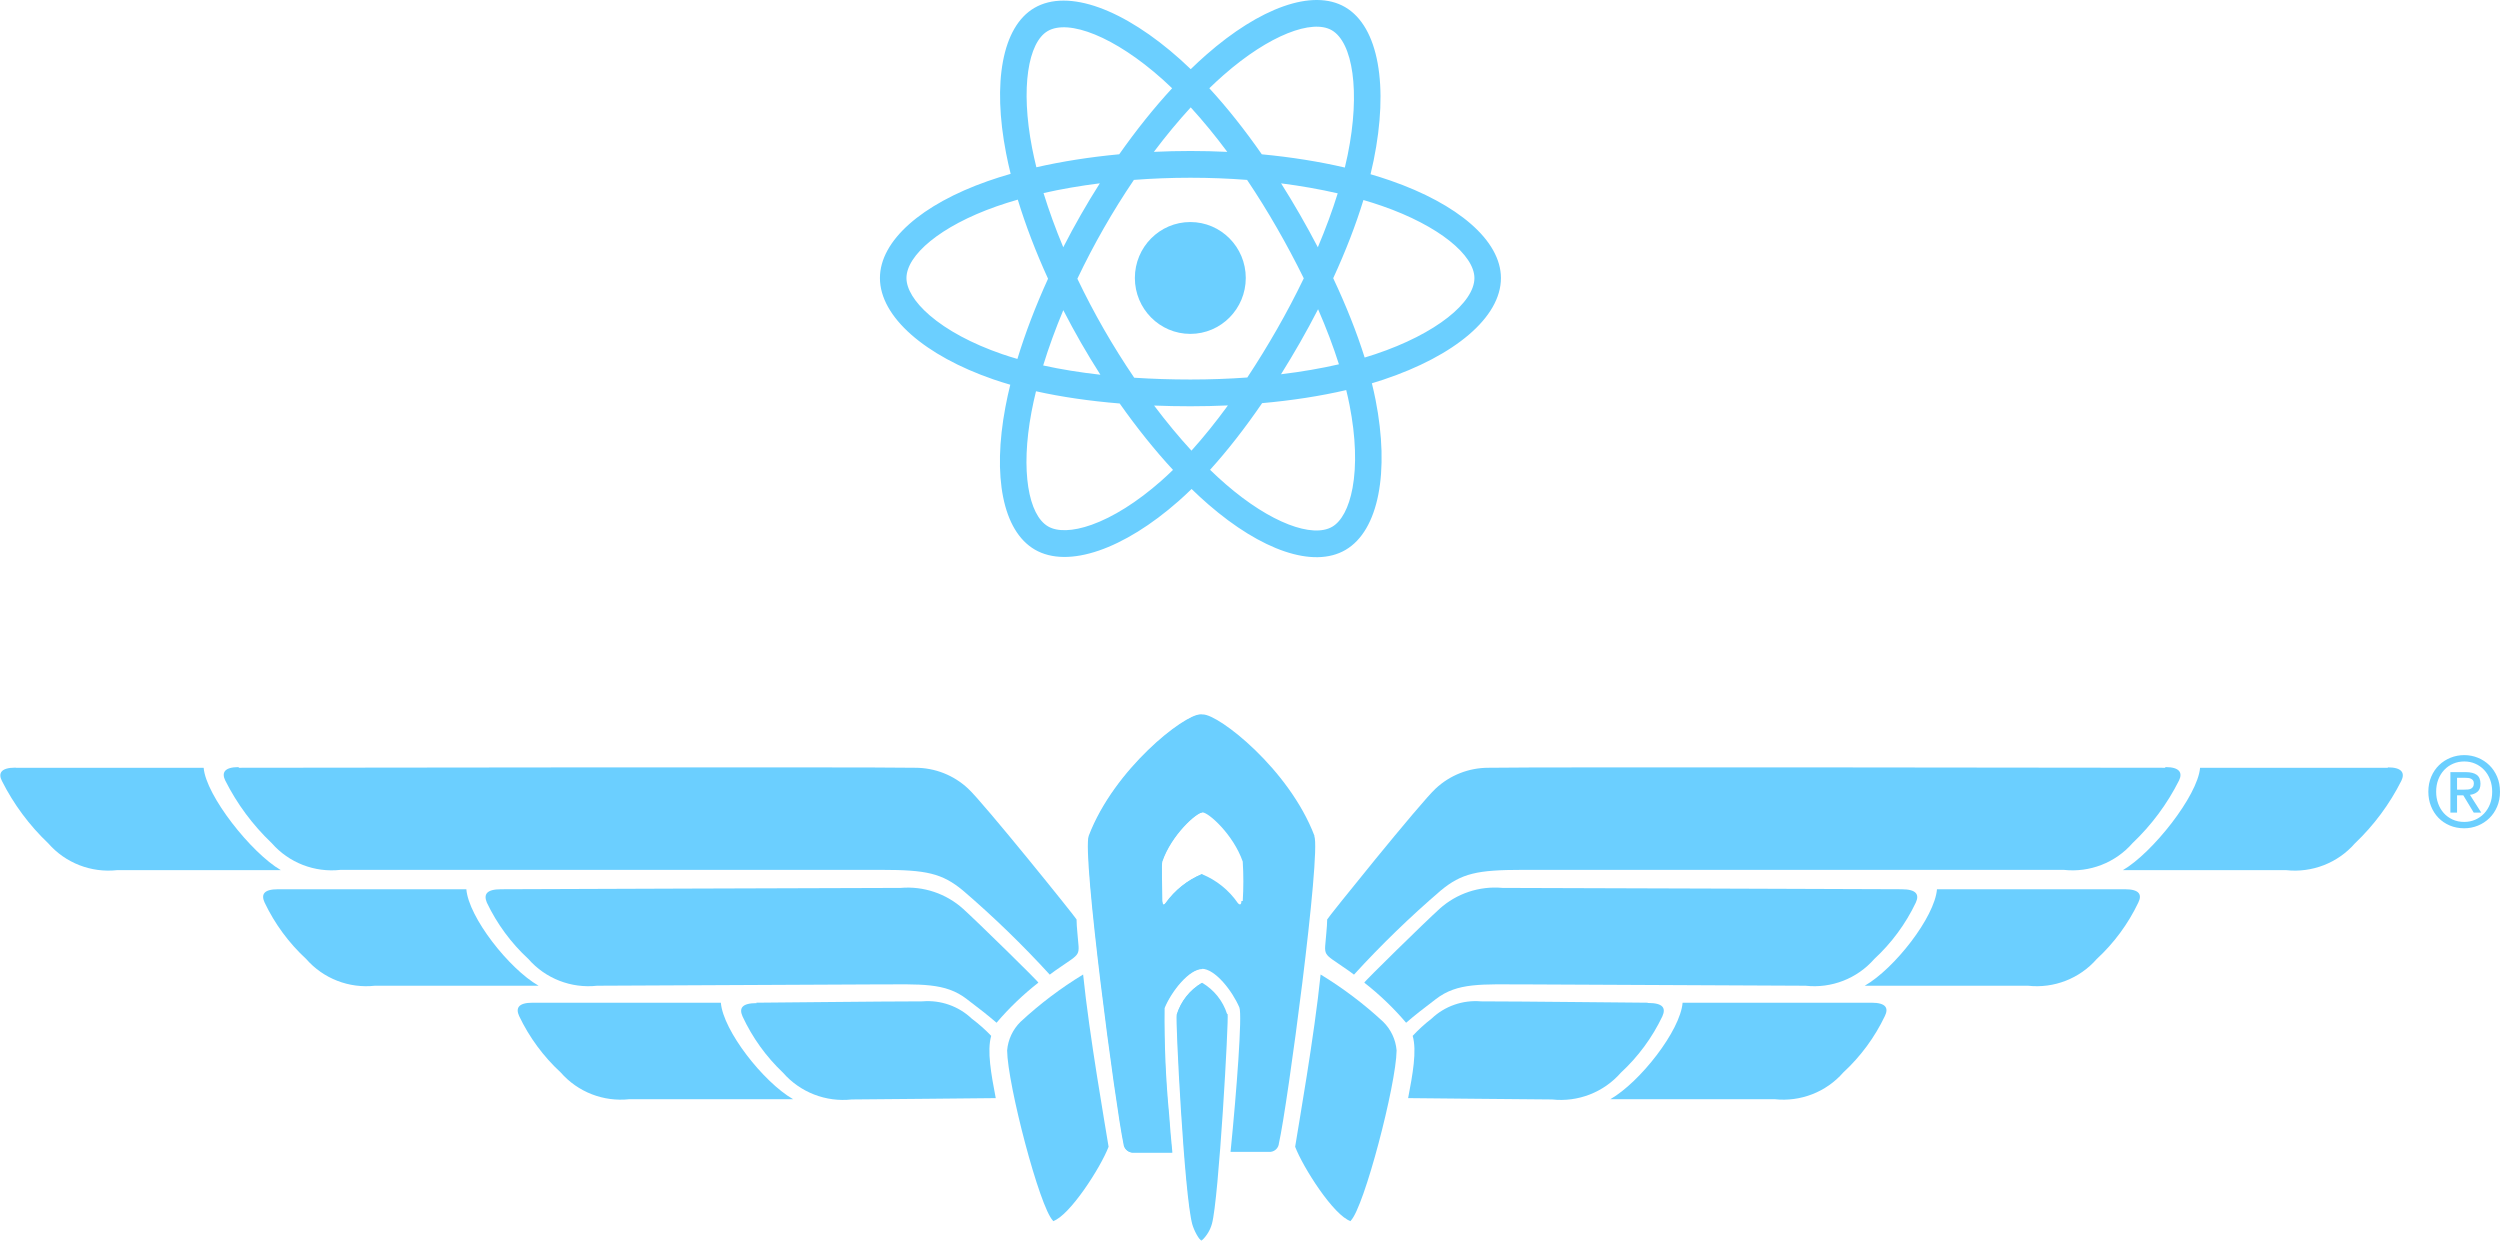 <?xml version="1.0" encoding="UTF-8"?>
<svg width="304px" height="151px" viewBox="0 0 304 151" version="1.1" xmlns="http://www.w3.org/2000/svg" xmlns:xlink="http://www.w3.org/1999/xlink">
    <!-- Generator: Sketch 43.2 (39069) - http://www.bohemiancoding.com/sketch -->
    <title>react-airship-blue</title>
    <desc>Created with Sketch.</desc>
    <defs></defs>
    <g id="Page-1" stroke="none" stroke-width="1" fill="none" fill-rule="evenodd">
        <g id="react-airship-blue" fill="#6BCFFF">
            <path d="M167.21,43.077 L167.21,43.077 C166.797,43.215 166.374,43.348 165.942,43.477 C164.986,40.425 163.697,37.182 162.118,33.829 C163.625,30.557 164.865,27.354 165.793,24.323 C166.566,24.549 167.315,24.786 168.038,25.037 C175.026,27.463 179.289,31.05 179.289,33.813 C179.289,36.757 174.685,40.579 167.21,43.077 M164.472,59.325 C164.022,61.77 163.118,63.401 161.999,64.053 C159.619,65.442 154.53,63.636 149.042,58.874 C148.413,58.328 147.778,57.745 147.143,57.128 C149.27,54.781 151.397,52.052 153.473,49.022 C157.123,48.695 160.573,48.161 163.7,47.433 C163.854,48.059 163.991,48.674 164.109,49.275 C164.865,53.125 164.973,56.605 164.472,59.325 M144.882,54.799 C143.353,53.135 141.829,51.295 140.339,49.316 C141.785,49.373 143.259,49.403 144.757,49.403 C146.296,49.403 147.818,49.367 149.316,49.3 C147.845,51.315 146.361,53.158 144.882,54.799 M141.198,58.477 C138.268,61.059 135.332,62.891 132.745,63.813 L132.745,63.813 C130.419,64.641 128.567,64.665 127.448,64.014 C125.066,62.629 124.077,57.28 125.427,50.106 C125.587,49.259 125.771,48.416 125.978,47.578 C129.071,48.268 132.495,48.764 136.154,49.064 C138.244,52.029 140.431,54.754 142.637,57.14 C142.168,57.597 141.688,58.043 141.198,58.477 M123.716,43.647 C123.09,43.466 122.468,43.27 121.852,43.059 C118.17,41.79 115.129,40.14 113.045,38.34 C111.171,36.723 110.226,35.117 110.226,33.813 C110.226,31.04 114.325,27.504 121.163,25.099 C122.021,24.799 122.888,24.524 123.762,24.275 C124.707,27.375 125.946,30.616 127.442,33.892 C125.927,37.218 124.67,40.511 123.716,43.647 M127.398,3.777 C129.925,2.302 135.51,4.406 141.399,9.678 C141.775,10.014 142.153,10.367 142.531,10.732 C140.338,13.108 138.17,15.813 136.099,18.76 C132.547,19.092 129.148,19.626 126.022,20.34 C125.83,19.562 125.657,18.78 125.503,17.993 L125.503,17.994 C124.083,10.679 125.026,5.162 127.398,3.777 M144.793,13.057 C146.281,14.683 147.771,16.498 149.237,18.467 C146.264,18.326 143.285,18.325 140.312,18.465 C141.779,16.514 143.282,14.702 144.793,13.057 M160.249,30.068 C159.551,28.732 158.827,27.411 158.077,26.105 C157.338,24.819 156.573,23.549 155.78,22.296 C158.19,22.604 160.498,23.012 162.666,23.51 C162.015,25.613 161.204,27.813 160.249,30.068 M158.09,41.635 C158.849,40.306 159.579,38.961 160.279,37.6 C161.289,39.92 162.139,42.165 162.815,44.299 C160.626,44.803 158.262,45.208 155.771,45.51 C156.57,44.234 157.342,42.942 158.09,41.635 M131.008,33.892 C132.002,31.805 133.073,29.757 134.22,27.752 L134.22,27.753 C135.366,25.748 136.587,23.786 137.881,21.875 C140.127,21.703 142.43,21.614 144.757,21.614 C147.095,21.614 149.401,21.703 151.646,21.876 C152.927,23.785 154.141,25.74 155.285,27.735 C156.435,29.736 157.521,31.774 158.54,33.845 C157.531,35.938 156.449,37.995 155.295,40.01 C154.151,42.014 152.943,43.979 151.673,45.904 C149.432,46.066 147.117,46.149 144.757,46.149 C142.407,46.149 140.122,46.075 137.92,45.931 C136.617,44.011 135.386,42.042 134.229,40.028 C133.079,38.024 132.005,35.977 131.008,33.892 M129.293,30.066 C128.354,27.818 127.55,25.609 126.893,23.476 C129.048,22.99 131.346,22.592 133.739,22.291 C132.938,23.551 132.166,24.83 131.425,26.128 C130.683,27.423 129.973,28.736 129.293,30.066 M129.297,37.717 C129.98,39.047 130.694,40.361 131.437,41.657 C132.197,42.98 132.987,44.284 133.809,45.568 C131.335,45.29 129.003,44.913 126.849,44.44 C127.515,42.269 128.337,40.012 129.297,37.717 M148.79,9.125 C154.365,4.232 159.576,2.299 161.95,3.681 C164.478,5.151 165.462,11.082 163.873,18.86 C163.769,19.366 163.655,19.871 163.533,20.374 C160.401,19.644 156.999,19.102 153.437,18.765 C151.362,15.786 149.212,13.076 147.054,10.731 C147.619,10.181 148.198,9.645 148.79,9.125 M169.088,21.961 L169.088,21.961 C168.285,21.683 167.474,21.425 166.657,21.188 C166.793,20.633 166.918,20.076 167.033,19.516 C168.873,10.508 167.67,3.251 163.561,0.862 C159.622,-1.429 153.179,0.96 146.673,6.67 C146.031,7.234 145.405,7.815 144.793,8.411 C144.382,8.014 143.965,7.625 143.541,7.245 C136.722,1.139 129.886,-1.434 125.782,0.962 C121.846,3.259 120.681,10.082 122.338,18.619 C122.502,19.464 122.689,20.305 122.895,21.141 C121.929,21.418 120.994,21.713 120.101,22.027 C112.106,24.838 107,29.244 107,33.813 C107,38.533 112.481,43.267 120.809,46.137 C121.484,46.369 122.165,46.583 122.85,46.781 C122.627,47.681 122.43,48.588 122.257,49.5 C120.678,57.888 121.911,64.549 125.837,66.833 C129.89,69.19 136.695,66.767 143.321,60.926 C143.844,60.465 144.37,59.974 144.897,59.461 C145.559,60.107 146.24,60.733 146.937,61.339 C153.355,66.909 159.694,69.158 163.616,66.869 C167.666,64.504 168.983,57.349 167.273,48.642 C167.143,47.978 166.991,47.299 166.82,46.607 C167.298,46.465 167.767,46.318 168.225,46.164 C176.882,43.273 182.514,38.596 182.514,33.813 C182.514,29.227 177.244,24.792 169.088,21.961" id="Fill-1-Copy"></path>
            <path d="M144.743,40.601 C148.468,40.601 151.486,37.556 151.486,33.8 C151.486,30.045 148.468,27 144.743,27 C141.019,27 138,30.045 138,33.8 C138,37.556 141.019,40.601 144.743,40.601" id="Fill-3-Copy"></path>
            <path d="M159.837,101.632 C156.74,93.507 148.217,86.877 146.277,86.877 L145.951,86.877 C143.996,86.877 135.489,93.507 132.392,101.632 C131.561,103.826 135.652,134.555 136.613,139.089 C136.655,139.627 137.07,140.061 137.607,140.129 L142.496,140.129 C142.333,138.618 142.219,137.058 142.105,135.546 C141.691,131.226 141.506,126.886 141.551,122.546 C142.382,120.515 144.534,117.801 146.131,117.801 L146.131,117.801 C147.76,117.801 149.863,120.515 150.71,122.514 C151.069,123.391 150.384,132.605 149.635,140.064 L154.524,140.064 C155.061,139.996 155.476,139.562 155.518,139.024 C156.545,134.523 160.652,103.843 159.82,101.649 L159.837,101.632 Z M150.955,109.562 C150.955,110.034 150.759,110.082 150.515,109.806 C149.434,108.236 147.915,107.016 146.147,106.296 L146.147,106.296 C144.389,107.034 142.876,108.25 141.779,109.806 C141.535,110.131 141.388,110.082 141.339,109.562 C141.339,108.279 141.225,104.98 141.339,104.769 C142.448,101.519 145.511,98.789 146.229,98.789 L146.229,98.789 C146.946,98.789 149.961,101.454 151.118,104.769 C151.216,106.365 151.216,107.966 151.118,109.562 L150.955,109.562 Z" id="Shape" fill-rule="nonzero"></path>
            <path d="M164.253,148.433 C165.883,146.808 169.778,131.874 169.827,127.73 C169.717,126.414 169.139,125.181 168.197,124.252 C165.862,122.084 163.312,120.156 160.586,118.5 C159.837,125.877 157.881,136.976 157.49,139.446 C158.451,141.965 162.184,147.831 164.253,148.498 L164.253,148.433 Z" id="Shape-3" fill-rule="nonzero"></path>
            <path d="M263.259,93.361 C261.906,93.361 186.206,93.248 180.991,93.361 C178.612,93.36 176.323,94.26 174.586,95.88 C172.793,97.505 161.385,111.675 161.385,111.805 C161.385,112.715 161.189,114.243 161.14,115.055 C161.092,115.868 161.255,116.127 162.021,116.68 C162.379,116.956 164.041,118.029 164.644,118.516 C167.948,114.899 171.469,111.485 175.189,108.295 C177.731,106.183 179.687,105.776 185.049,105.776 L250.955,105.776 C254.107,106.124 257.23,104.91 259.315,102.526 C261.626,100.33 263.54,97.751 264.97,94.905 C265.41,93.995 265.084,93.28 263.34,93.28 L263.259,93.361 Z" id="Shape-5" fill-rule="nonzero"></path>
            <path d="M231.268,108.132 C229.915,108.132 187.705,107.97 182.702,107.97 C179.903,107.714 177.125,108.639 175.042,110.521 C173.249,112.146 165.818,119.426 165.899,119.491 C167.755,120.941 169.458,122.575 170.984,124.366 C172.092,123.407 173.086,122.644 174.602,121.49 C177.226,119.459 180.176,119.703 185.505,119.703 L219.55,119.865 C222.702,120.213 225.826,118.999 227.91,116.615 C230.017,114.671 231.731,112.343 232.962,109.757 C233.402,108.799 233.077,108.132 231.219,108.132 L231.268,108.132 Z" id="Shape-7" fill-rule="nonzero"></path>
            <path d="M200.319,121.929 C198.966,121.929 185.081,121.766 180.078,121.766 C177.862,121.579 175.672,122.348 174.064,123.879 C173.248,124.509 172.485,125.205 171.783,125.959 C172.304,127.795 171.783,130.623 171.228,133.531 C172.223,133.531 186.499,133.694 188.732,133.694 C191.884,134.041 195.008,132.827 197.092,130.444 C199.199,128.499 200.913,126.172 202.144,123.586 C202.584,122.595 202.258,121.961 200.401,121.961 L200.319,121.929 Z" id="Shape-9" fill-rule="nonzero"></path>
            <path d="M149.211,123.294 C148.703,121.702 147.623,120.354 146.18,119.507 L146.18,119.507 C144.736,120.354 143.656,121.702 143.148,123.294 C142.985,123.814 144.061,145.28 145.055,148.822 C145.251,149.505 145.886,150.773 146.212,150.773 C146.764,150.236 147.164,149.563 147.369,148.822 C148.2,145.946 149.439,123.814 149.276,123.294 L149.211,123.294 Z" id="Shape-10" fill-rule="nonzero"></path>
            <path d="M60.961,108.132 C62.314,108.132 104.524,107.97 109.527,107.97 C112.304,107.732 115.055,108.657 117.122,110.521 C118.914,112.146 126.346,119.426 126.264,119.491 C124.409,120.941 122.705,122.575 121.18,124.366 C120.071,123.407 119.077,122.644 117.562,121.49 C114.938,119.459 111.988,119.703 106.659,119.703 L72.614,119.865 C69.461,120.213 66.338,118.999 64.253,116.615 C62.147,114.671 60.432,112.343 59.201,109.757 C58.81,108.799 59.087,108.132 60.945,108.132 L60.961,108.132 Z" id="Shape-15" fill-rule="nonzero"></path>
            <path d="M91.926,121.929 C93.279,121.929 107.164,121.766 112.167,121.766 C114.383,121.579 116.573,122.348 118.181,123.879 C119.019,124.506 119.804,125.202 120.528,125.959 C120.006,127.795 120.528,130.623 121.082,133.531 C120.088,133.531 105.811,133.694 103.579,133.694 C100.426,134.041 97.303,132.827 95.218,130.444 C93.16,128.493 91.49,126.172 90.296,123.603 C89.856,122.611 90.182,121.978 92.04,121.978 L91.926,121.929 Z" id="Shape-17" fill-rule="nonzero"></path>
            <path d="M29.035,93.361 C30.388,93.361 106.088,93.248 111.304,93.361 C113.682,93.36 115.971,94.26 117.708,95.88 C119.501,97.505 130.909,111.675 130.909,111.805 C130.909,112.715 131.105,114.243 131.154,115.055 C131.202,115.868 131.039,116.127 130.274,116.68 C129.915,116.956 128.253,118.029 127.65,118.516 C124.346,114.899 120.825,111.485 117.105,108.295 C114.563,106.183 112.607,105.776 107.246,105.776 L41.405,105.776 C38.252,106.124 35.129,104.91 33.044,102.526 C30.733,100.33 28.82,97.751 27.389,94.905 C26.949,93.995 27.226,93.28 29.019,93.28 L29.035,93.361 Z" id="Shape-18" fill-rule="nonzero"></path>
            <path d="M128.041,148.433 C126.411,146.808 122.516,131.874 122.467,127.73 C122.578,126.414 123.155,125.181 124.097,124.252 C126.432,122.084 128.982,120.156 131.708,118.5 C132.457,125.877 134.413,136.976 134.804,139.446 C133.843,141.965 130.078,147.831 128.041,148.498 L128.041,148.433 Z" id="Shape-2" fill-rule="nonzero"></path>
            <path d="M290.345,93.361 L267.529,93.361 C267.252,96.757 261.727,103.729 258.142,105.809 L277.992,105.809 C281.144,106.156 284.268,104.942 286.352,102.559 C288.664,100.362 290.577,97.784 292.007,94.938 C292.447,94.028 292.121,93.312 290.378,93.312 L290.345,93.361 Z" id="Shape-4" fill-rule="nonzero"></path>
            <path d="M258.354,108.132 L235.537,108.132 C235.26,111.529 230.371,117.785 226.753,119.865 L246.603,119.865 C249.756,120.213 252.879,118.999 254.964,116.615 C257.07,114.671 258.785,112.343 260.016,109.757 C260.488,108.799 260.179,108.132 258.386,108.132 L258.354,108.132 Z" id="Shape-6" fill-rule="nonzero"></path>
            <path d="M227.421,121.929 L204.605,121.929 C204.328,125.325 199.439,131.581 195.821,133.661 L215.785,133.661 C218.938,134.009 222.061,132.795 224.146,130.411 C226.252,128.467 227.967,126.139 229.198,123.554 C229.67,122.595 229.361,121.929 227.568,121.929 L227.421,121.929 Z" id="Shape-8" fill-rule="nonzero"></path>
            <path d="M146.147,106.296 L146.147,106.296 C144.379,107.038 142.85,108.253 141.73,109.806 C141.486,110.131 141.339,110.082 141.29,109.562 C141.29,108.279 141.176,104.98 141.29,104.769 C142.399,101.519 145.463,98.789 146.18,98.789 L146.18,98.789 L146.18,86.91 L146.017,86.91 C144.061,86.91 135.554,93.54 132.457,101.665 C131.626,103.859 135.717,134.588 136.678,139.121 C136.72,139.659 137.136,140.094 137.672,140.161 L142.562,140.161 C142.399,138.65 142.285,137.09 142.171,135.579 C141.756,131.258 141.571,126.919 141.616,122.579 C142.448,120.547 144.599,117.834 146.196,117.834 L146.196,117.834 L146.196,106.296 L146.147,106.296 Z" id="Shape-11" fill-rule="nonzero"></path>
            <path d="M146.114,119.54 C144.661,120.398 143.581,121.765 143.083,123.375 C142.92,123.895 143.996,145.361 144.99,148.904 C145.185,149.586 145.821,150.854 146.147,150.854 L146.147,150.854 L146.147,119.573 L146.114,119.54 Z" id="Shape-12" fill-rule="nonzero"></path>
            <path d="M1.949,93.361 L24.765,93.361 C25.042,96.757 30.567,103.729 34.152,105.809 L14.237,105.809 C11.085,106.156 7.961,104.942 5.877,102.559 C3.574,100.371 1.667,97.804 0.238,94.97 C-0.235,94.06 0.075,93.345 1.868,93.345 L1.949,93.361 Z" id="Shape-13" fill-rule="nonzero"></path>
            <path d="M33.892,108.132 L56.708,108.132 C56.985,111.529 61.874,117.785 65.492,119.865 L45.593,119.865 C42.441,120.213 39.317,118.999 37.233,116.615 C35.126,114.671 33.412,112.343 32.18,109.757 C31.74,108.799 32.017,108.132 33.81,108.132 L33.892,108.132 Z" id="Shape-14" fill-rule="nonzero"></path>
            <path d="M64.84,121.929 L87.656,121.929 C87.933,125.325 92.822,131.581 96.44,133.661 L76.542,133.661 C73.389,134.009 70.266,132.795 68.181,130.411 C66.075,128.467 64.36,126.139 63.129,123.554 C62.689,122.595 63.015,121.929 64.759,121.929 L64.84,121.929 Z" id="Shape-16" fill-rule="nonzero"></path>
            <path d="M303.05,96.27 C303.05,95.731 302.963,95.235 302.789,94.783 C302.615,94.331 302.374,93.942 302.065,93.617 C301.756,93.292 301.396,93.04 300.985,92.862 C300.573,92.683 300.13,92.594 299.655,92.594 C299.172,92.594 298.723,92.683 298.308,92.862 C297.892,93.04 297.53,93.292 297.222,93.617 C296.913,93.942 296.672,94.331 296.497,94.783 C296.323,95.235 296.236,95.731 296.236,96.27 C296.236,96.777 296.315,97.253 296.474,97.697 C296.632,98.141 296.86,98.53 297.156,98.863 C297.453,99.196 297.811,99.46 298.231,99.654 C298.65,99.848 299.125,99.946 299.655,99.946 C300.13,99.946 300.573,99.856 300.985,99.678 C301.396,99.499 301.756,99.248 302.065,98.923 C302.374,98.597 302.615,98.211 302.789,97.763 C302.963,97.315 303.05,96.817 303.05,96.27 Z M304,96.27 C304,96.936 303.883,97.543 303.65,98.09 C303.416,98.637 303.1,99.105 302.7,99.494 C302.3,99.882 301.837,100.183 301.311,100.398 C300.785,100.612 300.233,100.719 299.655,100.719 C299.014,100.719 298.427,100.606 297.892,100.38 C297.358,100.154 296.899,99.842 296.515,99.446 C296.131,99.049 295.831,98.58 295.613,98.036 C295.395,97.493 295.287,96.904 295.287,96.27 C295.287,95.604 295.403,94.997 295.637,94.45 C295.87,93.903 296.187,93.435 296.587,93.046 C296.986,92.658 297.451,92.356 297.981,92.142 C298.512,91.928 299.07,91.821 299.655,91.821 C300.233,91.821 300.785,91.928 301.311,92.142 C301.837,92.356 302.3,92.658 302.7,93.046 C303.1,93.435 303.416,93.903 303.65,94.45 C303.883,94.997 304,95.604 304,96.27 Z M299.679,96.02 C299.829,96.02 299.974,96.014 300.112,96.002 C300.251,95.99 300.371,95.957 300.474,95.901 C300.577,95.846 300.66,95.768 300.724,95.669 C300.787,95.57 300.819,95.429 300.819,95.247 C300.819,95.096 300.785,94.977 300.718,94.89 C300.65,94.803 300.565,94.735 300.462,94.688 C300.36,94.64 300.245,94.61 300.118,94.599 C299.992,94.587 299.869,94.581 299.75,94.581 L298.777,94.581 L298.777,96.02 L299.679,96.02 Z M298.777,98.815 L297.969,98.815 L297.969,93.891 L299.833,93.891 C300.427,93.891 300.874,94.002 301.175,94.224 C301.475,94.446 301.626,94.807 301.626,95.306 C301.626,95.75 301.503,96.076 301.258,96.282 C301.012,96.488 300.708,96.611 300.344,96.65 L301.721,98.815 L300.807,98.815 L299.536,96.71 L298.777,96.71 L298.777,98.815 Z" id="®"></path>
        </g>
    </g>
</svg>